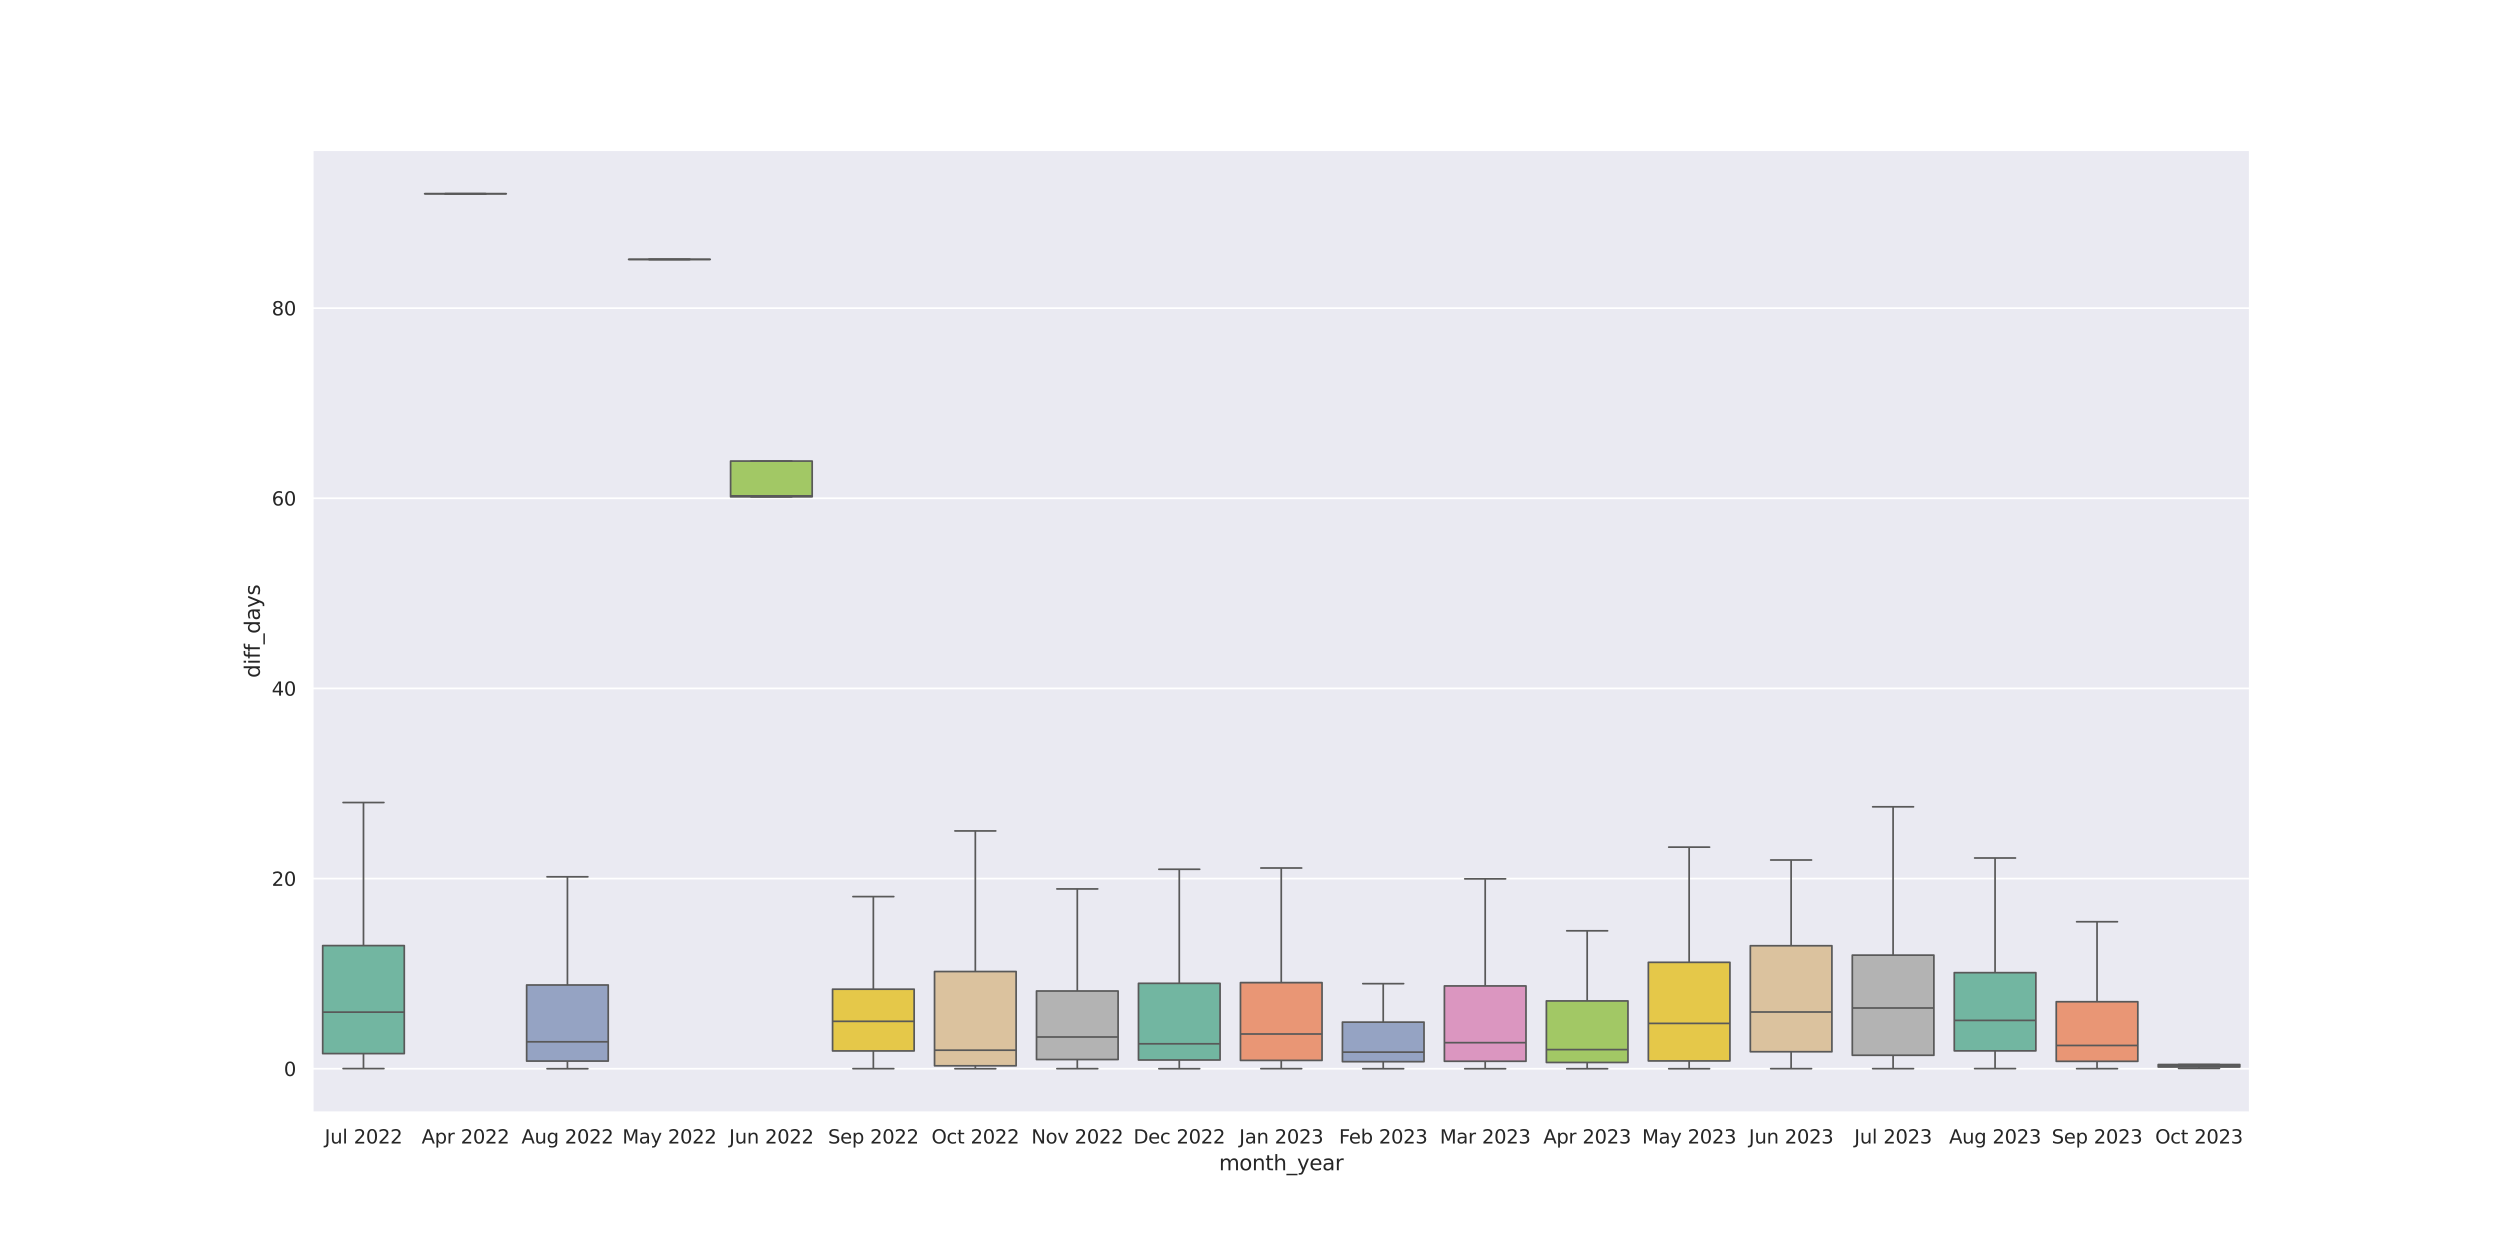 <?xml version="1.0" encoding="utf-8" standalone="no"?>
<!DOCTYPE svg PUBLIC "-//W3C//DTD SVG 1.1//EN"
  "http://www.w3.org/Graphics/SVG/1.1/DTD/svg11.dtd">
<svg xmlns:xlink="http://www.w3.org/1999/xlink" width="1440pt" height="720pt" viewBox="0 0 1440 720" xmlns="http://www.w3.org/2000/svg" version="1.1">
 <defs>
  <style type="text/css">*{stroke-linejoin: round; stroke-linecap: butt}</style>
 </defs>
 <g id="figure_1">
  <g id="patch_1">
   <path d="M 0 720 
L 1440 720 
L 1440 0 
L 0 0 
z
" style="fill: #ffffff"/>
  </g>
  <g id="axes_1">
   <g id="patch_2">
    <path d="M 180 640.8 
L 1296 640.8 
L 1296 86.4 
L 180 86.4 
z
" style="fill: #eaeaf2"/>
   </g>
   <g id="matplotlib.axis_1">
    <g id="xtick_1">
     <g id="text_1">
      <!-- Jul 2022 -->
      <g style="fill: #262626" transform="translate(186.987 658.658) scale(0.11 -0.11)">
       <defs>
        <path id="DejaVuSans-4a" d="M 628 4666 
L 1259 4666 
L 1259 325 
Q 1259 -519 939 -900 
Q 619 -1281 -91 -1281 
L -331 -1281 
L -331 -750 
L -134 -750 
Q 284 -750 456 -515 
Q 628 -281 628 325 
L 628 4666 
z
" transform="scale(0.016)"/>
        <path id="DejaVuSans-75" d="M 544 1381 
L 544 3500 
L 1119 3500 
L 1119 1403 
Q 1119 906 1312 657 
Q 1506 409 1894 409 
Q 2359 409 2629 706 
Q 2900 1003 2900 1516 
L 2900 3500 
L 3475 3500 
L 3475 0 
L 2900 0 
L 2900 538 
Q 2691 219 2414 64 
Q 2138 -91 1772 -91 
Q 1169 -91 856 284 
Q 544 659 544 1381 
z
M 1991 3584 
L 1991 3584 
z
" transform="scale(0.016)"/>
        <path id="DejaVuSans-6c" d="M 603 4863 
L 1178 4863 
L 1178 0 
L 603 0 
L 603 4863 
z
" transform="scale(0.016)"/>
        <path id="DejaVuSans-20" transform="scale(0.016)"/>
        <path id="DejaVuSans-32" d="M 1228 531 
L 3431 531 
L 3431 0 
L 469 0 
L 469 531 
Q 828 903 1448 1529 
Q 2069 2156 2228 2338 
Q 2531 2678 2651 2914 
Q 2772 3150 2772 3378 
Q 2772 3750 2511 3984 
Q 2250 4219 1831 4219 
Q 1534 4219 1204 4116 
Q 875 4013 500 3803 
L 500 4441 
Q 881 4594 1212 4672 
Q 1544 4750 1819 4750 
Q 2544 4750 2975 4387 
Q 3406 4025 3406 3419 
Q 3406 3131 3298 2873 
Q 3191 2616 2906 2266 
Q 2828 2175 2409 1742 
Q 1991 1309 1228 531 
z
" transform="scale(0.016)"/>
        <path id="DejaVuSans-30" d="M 2034 4250 
Q 1547 4250 1301 3770 
Q 1056 3291 1056 2328 
Q 1056 1369 1301 889 
Q 1547 409 2034 409 
Q 2525 409 2770 889 
Q 3016 1369 3016 2328 
Q 3016 3291 2770 3770 
Q 2525 4250 2034 4250 
z
M 2034 4750 
Q 2819 4750 3233 4129 
Q 3647 3509 3647 2328 
Q 3647 1150 3233 529 
Q 2819 -91 2034 -91 
Q 1250 -91 836 529 
Q 422 1150 422 2328 
Q 422 3509 836 4129 
Q 1250 4750 2034 4750 
z
" transform="scale(0.016)"/>
       </defs>
       <use xlink:href="#DejaVuSans-4a"/>
       <use xlink:href="#DejaVuSans-75" x="29.492"/>
       <use xlink:href="#DejaVuSans-6c" x="92.871"/>
       <use xlink:href="#DejaVuSans-20" x="120.654"/>
       <use xlink:href="#DejaVuSans-32" x="152.441"/>
       <use xlink:href="#DejaVuSans-30" x="216.064"/>
       <use xlink:href="#DejaVuSans-32" x="279.688"/>
       <use xlink:href="#DejaVuSans-32" x="343.311"/>
      </g>
     </g>
    </g>
    <g id="xtick_2">
     <g id="text_2">
      <!-- Apr 2022 -->
      <g style="fill: #262626" transform="translate(242.845 658.658) scale(0.11 -0.11)">
       <defs>
        <path id="DejaVuSans-41" d="M 2188 4044 
L 1331 1722 
L 3047 1722 
L 2188 4044 
z
M 1831 4666 
L 2547 4666 
L 4325 0 
L 3669 0 
L 3244 1197 
L 1141 1197 
L 716 0 
L 50 0 
L 1831 4666 
z
" transform="scale(0.016)"/>
        <path id="DejaVuSans-70" d="M 1159 525 
L 1159 -1331 
L 581 -1331 
L 581 3500 
L 1159 3500 
L 1159 2969 
Q 1341 3281 1617 3432 
Q 1894 3584 2278 3584 
Q 2916 3584 3314 3078 
Q 3713 2572 3713 1747 
Q 3713 922 3314 415 
Q 2916 -91 2278 -91 
Q 1894 -91 1617 61 
Q 1341 213 1159 525 
z
M 3116 1747 
Q 3116 2381 2855 2742 
Q 2594 3103 2138 3103 
Q 1681 3103 1420 2742 
Q 1159 2381 1159 1747 
Q 1159 1113 1420 752 
Q 1681 391 2138 391 
Q 2594 391 2855 752 
Q 3116 1113 3116 1747 
z
" transform="scale(0.016)"/>
        <path id="DejaVuSans-72" d="M 2631 2963 
Q 2534 3019 2420 3045 
Q 2306 3072 2169 3072 
Q 1681 3072 1420 2755 
Q 1159 2438 1159 1844 
L 1159 0 
L 581 0 
L 581 3500 
L 1159 3500 
L 1159 2956 
Q 1341 3275 1631 3429 
Q 1922 3584 2338 3584 
Q 2397 3584 2469 3576 
Q 2541 3569 2628 3553 
L 2631 2963 
z
" transform="scale(0.016)"/>
       </defs>
       <use xlink:href="#DejaVuSans-41"/>
       <use xlink:href="#DejaVuSans-70" x="68.408"/>
       <use xlink:href="#DejaVuSans-72" x="131.885"/>
       <use xlink:href="#DejaVuSans-20" x="172.998"/>
       <use xlink:href="#DejaVuSans-32" x="204.785"/>
       <use xlink:href="#DejaVuSans-30" x="268.408"/>
       <use xlink:href="#DejaVuSans-32" x="332.031"/>
       <use xlink:href="#DejaVuSans-32" x="395.654"/>
      </g>
     </g>
    </g>
    <g id="xtick_3">
     <g id="text_3">
      <!-- Aug 2022 -->
      <g style="fill: #262626" transform="translate(300.357 658.658) scale(0.11 -0.11)">
       <defs>
        <path id="DejaVuSans-67" d="M 2906 1791 
Q 2906 2416 2648 2759 
Q 2391 3103 1925 3103 
Q 1463 3103 1205 2759 
Q 947 2416 947 1791 
Q 947 1169 1205 825 
Q 1463 481 1925 481 
Q 2391 481 2648 825 
Q 2906 1169 2906 1791 
z
M 3481 434 
Q 3481 -459 3084 -895 
Q 2688 -1331 1869 -1331 
Q 1566 -1331 1297 -1286 
Q 1028 -1241 775 -1147 
L 775 -588 
Q 1028 -725 1275 -790 
Q 1522 -856 1778 -856 
Q 2344 -856 2625 -561 
Q 2906 -266 2906 331 
L 2906 616 
Q 2728 306 2450 153 
Q 2172 0 1784 0 
Q 1141 0 747 490 
Q 353 981 353 1791 
Q 353 2603 747 3093 
Q 1141 3584 1784 3584 
Q 2172 3584 2450 3431 
Q 2728 3278 2906 2969 
L 2906 3500 
L 3481 3500 
L 3481 434 
z
" transform="scale(0.016)"/>
       </defs>
       <use xlink:href="#DejaVuSans-41"/>
       <use xlink:href="#DejaVuSans-75" x="68.408"/>
       <use xlink:href="#DejaVuSans-67" x="131.787"/>
       <use xlink:href="#DejaVuSans-20" x="195.264"/>
       <use xlink:href="#DejaVuSans-32" x="227.051"/>
       <use xlink:href="#DejaVuSans-30" x="290.674"/>
       <use xlink:href="#DejaVuSans-32" x="354.297"/>
       <use xlink:href="#DejaVuSans-32" x="417.92"/>
      </g>
     </g>
    </g>
    <g id="xtick_4">
     <g id="text_4">
      <!-- May 2022 -->
      <g style="fill: #262626" transform="translate(358.462 658.658) scale(0.11 -0.11)">
       <defs>
        <path id="DejaVuSans-4d" d="M 628 4666 
L 1569 4666 
L 2759 1491 
L 3956 4666 
L 4897 4666 
L 4897 0 
L 4281 0 
L 4281 4097 
L 3078 897 
L 2444 897 
L 1241 4097 
L 1241 0 
L 628 0 
L 628 4666 
z
" transform="scale(0.016)"/>
        <path id="DejaVuSans-61" d="M 2194 1759 
Q 1497 1759 1228 1600 
Q 959 1441 959 1056 
Q 959 750 1161 570 
Q 1363 391 1709 391 
Q 2188 391 2477 730 
Q 2766 1069 2766 1631 
L 2766 1759 
L 2194 1759 
z
M 3341 1997 
L 3341 0 
L 2766 0 
L 2766 531 
Q 2569 213 2275 61 
Q 1981 -91 1556 -91 
Q 1019 -91 701 211 
Q 384 513 384 1019 
Q 384 1609 779 1909 
Q 1175 2209 1959 2209 
L 2766 2209 
L 2766 2266 
Q 2766 2663 2505 2880 
Q 2244 3097 1772 3097 
Q 1472 3097 1187 3025 
Q 903 2953 641 2809 
L 641 3341 
Q 956 3463 1253 3523 
Q 1550 3584 1831 3584 
Q 2591 3584 2966 3190 
Q 3341 2797 3341 1997 
z
" transform="scale(0.016)"/>
        <path id="DejaVuSans-79" d="M 2059 -325 
Q 1816 -950 1584 -1140 
Q 1353 -1331 966 -1331 
L 506 -1331 
L 506 -850 
L 844 -850 
Q 1081 -850 1212 -737 
Q 1344 -625 1503 -206 
L 1606 56 
L 191 3500 
L 800 3500 
L 1894 763 
L 2988 3500 
L 3597 3500 
L 2059 -325 
z
" transform="scale(0.016)"/>
       </defs>
       <use xlink:href="#DejaVuSans-4d"/>
       <use xlink:href="#DejaVuSans-61" x="86.279"/>
       <use xlink:href="#DejaVuSans-79" x="147.559"/>
       <use xlink:href="#DejaVuSans-20" x="206.738"/>
       <use xlink:href="#DejaVuSans-32" x="238.525"/>
       <use xlink:href="#DejaVuSans-30" x="302.148"/>
       <use xlink:href="#DejaVuSans-32" x="365.771"/>
       <use xlink:href="#DejaVuSans-32" x="429.395"/>
      </g>
     </g>
    </g>
    <g id="xtick_5">
     <g id="text_5">
      <!-- Jun 2022 -->
      <g style="fill: #262626" transform="translate(419.977 658.658) scale(0.11 -0.11)">
       <defs>
        <path id="DejaVuSans-6e" d="M 3513 2113 
L 3513 0 
L 2938 0 
L 2938 2094 
Q 2938 2591 2744 2837 
Q 2550 3084 2163 3084 
Q 1697 3084 1428 2787 
Q 1159 2491 1159 1978 
L 1159 0 
L 581 0 
L 581 3500 
L 1159 3500 
L 1159 2956 
Q 1366 3272 1645 3428 
Q 1925 3584 2291 3584 
Q 2894 3584 3203 3211 
Q 3513 2838 3513 2113 
z
" transform="scale(0.016)"/>
       </defs>
       <use xlink:href="#DejaVuSans-4a"/>
       <use xlink:href="#DejaVuSans-75" x="29.492"/>
       <use xlink:href="#DejaVuSans-6e" x="92.871"/>
       <use xlink:href="#DejaVuSans-20" x="156.25"/>
       <use xlink:href="#DejaVuSans-32" x="188.037"/>
       <use xlink:href="#DejaVuSans-30" x="251.66"/>
       <use xlink:href="#DejaVuSans-32" x="315.283"/>
       <use xlink:href="#DejaVuSans-32" x="378.906"/>
      </g>
     </g>
    </g>
    <g id="xtick_6">
     <g id="text_6">
      <!-- Sep 2022 -->
      <g style="fill: #262626" transform="translate(476.94 658.658) scale(0.11 -0.11)">
       <defs>
        <path id="DejaVuSans-53" d="M 3425 4513 
L 3425 3897 
Q 3066 4069 2747 4153 
Q 2428 4238 2131 4238 
Q 1616 4238 1336 4038 
Q 1056 3838 1056 3469 
Q 1056 3159 1242 3001 
Q 1428 2844 1947 2747 
L 2328 2669 
Q 3034 2534 3370 2195 
Q 3706 1856 3706 1288 
Q 3706 609 3251 259 
Q 2797 -91 1919 -91 
Q 1588 -91 1214 -16 
Q 841 59 441 206 
L 441 856 
Q 825 641 1194 531 
Q 1563 422 1919 422 
Q 2459 422 2753 634 
Q 3047 847 3047 1241 
Q 3047 1584 2836 1778 
Q 2625 1972 2144 2069 
L 1759 2144 
Q 1053 2284 737 2584 
Q 422 2884 422 3419 
Q 422 4038 858 4394 
Q 1294 4750 2059 4750 
Q 2388 4750 2728 4690 
Q 3069 4631 3425 4513 
z
" transform="scale(0.016)"/>
        <path id="DejaVuSans-65" d="M 3597 1894 
L 3597 1613 
L 953 1613 
Q 991 1019 1311 708 
Q 1631 397 2203 397 
Q 2534 397 2845 478 
Q 3156 559 3463 722 
L 3463 178 
Q 3153 47 2828 -22 
Q 2503 -91 2169 -91 
Q 1331 -91 842 396 
Q 353 884 353 1716 
Q 353 2575 817 3079 
Q 1281 3584 2069 3584 
Q 2775 3584 3186 3129 
Q 3597 2675 3597 1894 
z
M 3022 2063 
Q 3016 2534 2758 2815 
Q 2500 3097 2075 3097 
Q 1594 3097 1305 2825 
Q 1016 2553 972 2059 
L 3022 2063 
z
" transform="scale(0.016)"/>
       </defs>
       <use xlink:href="#DejaVuSans-53"/>
       <use xlink:href="#DejaVuSans-65" x="63.477"/>
       <use xlink:href="#DejaVuSans-70" x="125"/>
       <use xlink:href="#DejaVuSans-20" x="188.477"/>
       <use xlink:href="#DejaVuSans-32" x="220.264"/>
       <use xlink:href="#DejaVuSans-30" x="283.887"/>
       <use xlink:href="#DejaVuSans-32" x="347.51"/>
       <use xlink:href="#DejaVuSans-32" x="411.133"/>
      </g>
     </g>
    </g>
    <g id="xtick_7">
     <g id="text_7">
      <!-- Oct 2022 -->
      <g style="fill: #262626" transform="translate(536.534 658.658) scale(0.11 -0.11)">
       <defs>
        <path id="DejaVuSans-4f" d="M 2522 4238 
Q 1834 4238 1429 3725 
Q 1025 3213 1025 2328 
Q 1025 1447 1429 934 
Q 1834 422 2522 422 
Q 3209 422 3611 934 
Q 4013 1447 4013 2328 
Q 4013 3213 3611 3725 
Q 3209 4238 2522 4238 
z
M 2522 4750 
Q 3503 4750 4090 4092 
Q 4678 3434 4678 2328 
Q 4678 1225 4090 567 
Q 3503 -91 2522 -91 
Q 1538 -91 948 565 
Q 359 1222 359 2328 
Q 359 3434 948 4092 
Q 1538 4750 2522 4750 
z
" transform="scale(0.016)"/>
        <path id="DejaVuSans-63" d="M 3122 3366 
L 3122 2828 
Q 2878 2963 2633 3030 
Q 2388 3097 2138 3097 
Q 1578 3097 1268 2742 
Q 959 2388 959 1747 
Q 959 1106 1268 751 
Q 1578 397 2138 397 
Q 2388 397 2633 464 
Q 2878 531 3122 666 
L 3122 134 
Q 2881 22 2623 -34 
Q 2366 -91 2075 -91 
Q 1284 -91 818 406 
Q 353 903 353 1747 
Q 353 2603 823 3093 
Q 1294 3584 2113 3584 
Q 2378 3584 2631 3529 
Q 2884 3475 3122 3366 
z
" transform="scale(0.016)"/>
        <path id="DejaVuSans-74" d="M 1172 4494 
L 1172 3500 
L 2356 3500 
L 2356 3053 
L 1172 3053 
L 1172 1153 
Q 1172 725 1289 603 
Q 1406 481 1766 481 
L 2356 481 
L 2356 0 
L 1766 0 
Q 1100 0 847 248 
Q 594 497 594 1153 
L 594 3053 
L 172 3053 
L 172 3500 
L 594 3500 
L 594 4494 
L 1172 4494 
z
" transform="scale(0.016)"/>
       </defs>
       <use xlink:href="#DejaVuSans-4f"/>
       <use xlink:href="#DejaVuSans-63" x="78.711"/>
       <use xlink:href="#DejaVuSans-74" x="133.691"/>
       <use xlink:href="#DejaVuSans-20" x="172.9"/>
       <use xlink:href="#DejaVuSans-32" x="204.688"/>
       <use xlink:href="#DejaVuSans-30" x="268.311"/>
       <use xlink:href="#DejaVuSans-32" x="331.934"/>
       <use xlink:href="#DejaVuSans-32" x="395.557"/>
      </g>
     </g>
    </g>
    <g id="xtick_8">
     <g id="text_8">
      <!-- Nov 2022 -->
      <g style="fill: #262626" transform="translate(594.046 658.658) scale(0.11 -0.11)">
       <defs>
        <path id="DejaVuSans-4e" d="M 628 4666 
L 1478 4666 
L 3547 763 
L 3547 4666 
L 4159 4666 
L 4159 0 
L 3309 0 
L 1241 3903 
L 1241 0 
L 628 0 
L 628 4666 
z
" transform="scale(0.016)"/>
        <path id="DejaVuSans-6f" d="M 1959 3097 
Q 1497 3097 1228 2736 
Q 959 2375 959 1747 
Q 959 1119 1226 758 
Q 1494 397 1959 397 
Q 2419 397 2687 759 
Q 2956 1122 2956 1747 
Q 2956 2369 2687 2733 
Q 2419 3097 1959 3097 
z
M 1959 3584 
Q 2709 3584 3137 3096 
Q 3566 2609 3566 1747 
Q 3566 888 3137 398 
Q 2709 -91 1959 -91 
Q 1206 -91 779 398 
Q 353 888 353 1747 
Q 353 2609 779 3096 
Q 1206 3584 1959 3584 
z
" transform="scale(0.016)"/>
        <path id="DejaVuSans-76" d="M 191 3500 
L 800 3500 
L 1894 563 
L 2988 3500 
L 3597 3500 
L 2284 0 
L 1503 0 
L 191 3500 
z
" transform="scale(0.016)"/>
       </defs>
       <use xlink:href="#DejaVuSans-4e"/>
       <use xlink:href="#DejaVuSans-6f" x="74.805"/>
       <use xlink:href="#DejaVuSans-76" x="135.986"/>
       <use xlink:href="#DejaVuSans-20" x="195.166"/>
       <use xlink:href="#DejaVuSans-32" x="226.953"/>
       <use xlink:href="#DejaVuSans-30" x="290.576"/>
       <use xlink:href="#DejaVuSans-32" x="354.199"/>
       <use xlink:href="#DejaVuSans-32" x="417.822"/>
      </g>
     </g>
    </g>
    <g id="xtick_9">
     <g id="text_9">
      <!-- Dec 2022 -->
      <g style="fill: #262626" transform="translate(652.874 658.658) scale(0.11 -0.11)">
       <defs>
        <path id="DejaVuSans-44" d="M 1259 4147 
L 1259 519 
L 2022 519 
Q 2988 519 3436 956 
Q 3884 1394 3884 2338 
Q 3884 3275 3436 3711 
Q 2988 4147 2022 4147 
L 1259 4147 
z
M 628 4666 
L 1925 4666 
Q 3281 4666 3915 4102 
Q 4550 3538 4550 2338 
Q 4550 1131 3912 565 
Q 3275 0 1925 0 
L 628 0 
L 628 4666 
z
" transform="scale(0.016)"/>
       </defs>
       <use xlink:href="#DejaVuSans-44"/>
       <use xlink:href="#DejaVuSans-65" x="77.002"/>
       <use xlink:href="#DejaVuSans-63" x="138.525"/>
       <use xlink:href="#DejaVuSans-20" x="193.506"/>
       <use xlink:href="#DejaVuSans-32" x="225.293"/>
       <use xlink:href="#DejaVuSans-30" x="288.916"/>
       <use xlink:href="#DejaVuSans-32" x="352.539"/>
       <use xlink:href="#DejaVuSans-32" x="416.162"/>
      </g>
     </g>
    </g>
    <g id="xtick_10">
     <g id="text_10">
      <!-- Jan 2023 -->
      <g style="fill: #262626" transform="translate(713.776 658.658) scale(0.11 -0.11)">
       <defs>
        <path id="DejaVuSans-33" d="M 2597 2516 
Q 3050 2419 3304 2112 
Q 3559 1806 3559 1356 
Q 3559 666 3084 287 
Q 2609 -91 1734 -91 
Q 1441 -91 1130 -33 
Q 819 25 488 141 
L 488 750 
Q 750 597 1062 519 
Q 1375 441 1716 441 
Q 2309 441 2620 675 
Q 2931 909 2931 1356 
Q 2931 1769 2642 2001 
Q 2353 2234 1838 2234 
L 1294 2234 
L 1294 2753 
L 1863 2753 
Q 2328 2753 2575 2939 
Q 2822 3125 2822 3475 
Q 2822 3834 2567 4026 
Q 2313 4219 1838 4219 
Q 1578 4219 1281 4162 
Q 984 4106 628 3988 
L 628 4550 
Q 988 4650 1302 4700 
Q 1616 4750 1894 4750 
Q 2613 4750 3031 4423 
Q 3450 4097 3450 3541 
Q 3450 3153 3228 2886 
Q 3006 2619 2597 2516 
z
" transform="scale(0.016)"/>
       </defs>
       <use xlink:href="#DejaVuSans-4a"/>
       <use xlink:href="#DejaVuSans-61" x="29.492"/>
       <use xlink:href="#DejaVuSans-6e" x="90.771"/>
       <use xlink:href="#DejaVuSans-20" x="154.15"/>
       <use xlink:href="#DejaVuSans-32" x="185.938"/>
       <use xlink:href="#DejaVuSans-30" x="249.561"/>
       <use xlink:href="#DejaVuSans-32" x="313.184"/>
       <use xlink:href="#DejaVuSans-33" x="376.807"/>
      </g>
     </g>
    </g>
    <g id="xtick_11">
     <g id="text_11">
      <!-- Feb 2023 -->
      <g style="fill: #262626" transform="translate(771.255 658.658) scale(0.11 -0.11)">
       <defs>
        <path id="DejaVuSans-46" d="M 628 4666 
L 3309 4666 
L 3309 4134 
L 1259 4134 
L 1259 2759 
L 3109 2759 
L 3109 2228 
L 1259 2228 
L 1259 0 
L 628 0 
L 628 4666 
z
" transform="scale(0.016)"/>
        <path id="DejaVuSans-62" d="M 3116 1747 
Q 3116 2381 2855 2742 
Q 2594 3103 2138 3103 
Q 1681 3103 1420 2742 
Q 1159 2381 1159 1747 
Q 1159 1113 1420 752 
Q 1681 391 2138 391 
Q 2594 391 2855 752 
Q 3116 1113 3116 1747 
z
M 1159 2969 
Q 1341 3281 1617 3432 
Q 1894 3584 2278 3584 
Q 2916 3584 3314 3078 
Q 3713 2572 3713 1747 
Q 3713 922 3314 415 
Q 2916 -91 2278 -91 
Q 1894 -91 1617 61 
Q 1341 213 1159 525 
L 1159 0 
L 581 0 
L 581 4863 
L 1159 4863 
L 1159 2969 
z
" transform="scale(0.016)"/>
       </defs>
       <use xlink:href="#DejaVuSans-46"/>
       <use xlink:href="#DejaVuSans-65" x="52.02"/>
       <use xlink:href="#DejaVuSans-62" x="113.543"/>
       <use xlink:href="#DejaVuSans-20" x="177.02"/>
       <use xlink:href="#DejaVuSans-32" x="208.807"/>
       <use xlink:href="#DejaVuSans-30" x="272.43"/>
       <use xlink:href="#DejaVuSans-32" x="336.053"/>
       <use xlink:href="#DejaVuSans-33" x="399.676"/>
      </g>
     </g>
    </g>
    <g id="xtick_12">
     <g id="text_12">
      <!-- Mar 2023 -->
      <g style="fill: #262626" transform="translate(829.351 658.658) scale(0.11 -0.11)">
       <use xlink:href="#DejaVuSans-4d"/>
       <use xlink:href="#DejaVuSans-61" x="86.279"/>
       <use xlink:href="#DejaVuSans-72" x="147.559"/>
       <use xlink:href="#DejaVuSans-20" x="188.672"/>
       <use xlink:href="#DejaVuSans-32" x="220.459"/>
       <use xlink:href="#DejaVuSans-30" x="284.082"/>
       <use xlink:href="#DejaVuSans-32" x="347.705"/>
       <use xlink:href="#DejaVuSans-33" x="411.328"/>
      </g>
     </g>
    </g>
    <g id="xtick_13">
     <g id="text_13">
      <!-- Apr 2023 -->
      <g style="fill: #262626" transform="translate(888.95 658.658) scale(0.11 -0.11)">
       <use xlink:href="#DejaVuSans-41"/>
       <use xlink:href="#DejaVuSans-70" x="68.408"/>
       <use xlink:href="#DejaVuSans-72" x="131.885"/>
       <use xlink:href="#DejaVuSans-20" x="172.998"/>
       <use xlink:href="#DejaVuSans-32" x="204.785"/>
       <use xlink:href="#DejaVuSans-30" x="268.408"/>
       <use xlink:href="#DejaVuSans-32" x="332.031"/>
       <use xlink:href="#DejaVuSans-33" x="395.654"/>
      </g>
     </g>
    </g>
    <g id="xtick_14">
     <g id="text_14">
      <!-- May 2023 -->
      <g style="fill: #262626" transform="translate(945.831 658.658) scale(0.11 -0.11)">
       <use xlink:href="#DejaVuSans-4d"/>
       <use xlink:href="#DejaVuSans-61" x="86.279"/>
       <use xlink:href="#DejaVuSans-79" x="147.559"/>
       <use xlink:href="#DejaVuSans-20" x="206.738"/>
       <use xlink:href="#DejaVuSans-32" x="238.525"/>
       <use xlink:href="#DejaVuSans-30" x="302.148"/>
       <use xlink:href="#DejaVuSans-32" x="365.771"/>
       <use xlink:href="#DejaVuSans-33" x="429.395"/>
      </g>
     </g>
    </g>
    <g id="xtick_15">
     <g id="text_15">
      <!-- Jun 2023 -->
      <g style="fill: #262626" transform="translate(1007.345 658.658) scale(0.11 -0.11)">
       <use xlink:href="#DejaVuSans-4a"/>
       <use xlink:href="#DejaVuSans-75" x="29.492"/>
       <use xlink:href="#DejaVuSans-6e" x="92.871"/>
       <use xlink:href="#DejaVuSans-20" x="156.25"/>
       <use xlink:href="#DejaVuSans-32" x="188.037"/>
       <use xlink:href="#DejaVuSans-30" x="251.66"/>
       <use xlink:href="#DejaVuSans-32" x="315.283"/>
       <use xlink:href="#DejaVuSans-33" x="378.906"/>
      </g>
     </g>
    </g>
    <g id="xtick_16">
     <g id="text_16">
      <!-- Jul 2023 -->
      <g style="fill: #262626" transform="translate(1068.039 658.658) scale(0.11 -0.11)">
       <use xlink:href="#DejaVuSans-4a"/>
       <use xlink:href="#DejaVuSans-75" x="29.492"/>
       <use xlink:href="#DejaVuSans-6c" x="92.871"/>
       <use xlink:href="#DejaVuSans-20" x="120.654"/>
       <use xlink:href="#DejaVuSans-32" x="152.441"/>
       <use xlink:href="#DejaVuSans-30" x="216.064"/>
       <use xlink:href="#DejaVuSans-32" x="279.688"/>
       <use xlink:href="#DejaVuSans-33" x="343.311"/>
      </g>
     </g>
    </g>
    <g id="xtick_17">
     <g id="text_17">
      <!-- Aug 2023 -->
      <g style="fill: #262626" transform="translate(1122.673 658.658) scale(0.11 -0.11)">
       <use xlink:href="#DejaVuSans-41"/>
       <use xlink:href="#DejaVuSans-75" x="68.408"/>
       <use xlink:href="#DejaVuSans-67" x="131.787"/>
       <use xlink:href="#DejaVuSans-20" x="195.264"/>
       <use xlink:href="#DejaVuSans-32" x="227.051"/>
       <use xlink:href="#DejaVuSans-30" x="290.674"/>
       <use xlink:href="#DejaVuSans-32" x="354.297"/>
       <use xlink:href="#DejaVuSans-33" x="417.92"/>
      </g>
     </g>
    </g>
    <g id="xtick_18">
     <g id="text_18">
      <!-- Sep 2023 -->
      <g style="fill: #262626" transform="translate(1181.782 658.658) scale(0.11 -0.11)">
       <use xlink:href="#DejaVuSans-53"/>
       <use xlink:href="#DejaVuSans-65" x="63.477"/>
       <use xlink:href="#DejaVuSans-70" x="125"/>
       <use xlink:href="#DejaVuSans-20" x="188.477"/>
       <use xlink:href="#DejaVuSans-32" x="220.264"/>
       <use xlink:href="#DejaVuSans-30" x="283.887"/>
       <use xlink:href="#DejaVuSans-32" x="347.51"/>
       <use xlink:href="#DejaVuSans-33" x="411.133"/>
      </g>
     </g>
    </g>
    <g id="xtick_19">
     <g id="text_19">
      <!-- Oct 2023 -->
      <g style="fill: #262626" transform="translate(1241.376 658.658) scale(0.11 -0.11)">
       <use xlink:href="#DejaVuSans-4f"/>
       <use xlink:href="#DejaVuSans-63" x="78.711"/>
       <use xlink:href="#DejaVuSans-74" x="133.691"/>
       <use xlink:href="#DejaVuSans-20" x="172.9"/>
       <use xlink:href="#DejaVuSans-32" x="204.688"/>
       <use xlink:href="#DejaVuSans-30" x="268.311"/>
       <use xlink:href="#DejaVuSans-32" x="331.934"/>
       <use xlink:href="#DejaVuSans-33" x="395.557"/>
      </g>
     </g>
    </g>
    <g id="text_20">
     <!-- month_year -->
     <g style="fill: #262626" transform="translate(702.141 674.064) scale(0.12 -0.12)">
      <defs>
       <path id="DejaVuSans-6d" d="M 3328 2828 
Q 3544 3216 3844 3400 
Q 4144 3584 4550 3584 
Q 5097 3584 5394 3201 
Q 5691 2819 5691 2113 
L 5691 0 
L 5113 0 
L 5113 2094 
Q 5113 2597 4934 2840 
Q 4756 3084 4391 3084 
Q 3944 3084 3684 2787 
Q 3425 2491 3425 1978 
L 3425 0 
L 2847 0 
L 2847 2094 
Q 2847 2600 2669 2842 
Q 2491 3084 2119 3084 
Q 1678 3084 1418 2786 
Q 1159 2488 1159 1978 
L 1159 0 
L 581 0 
L 581 3500 
L 1159 3500 
L 1159 2956 
Q 1356 3278 1631 3431 
Q 1906 3584 2284 3584 
Q 2666 3584 2933 3390 
Q 3200 3197 3328 2828 
z
" transform="scale(0.016)"/>
       <path id="DejaVuSans-68" d="M 3513 2113 
L 3513 0 
L 2938 0 
L 2938 2094 
Q 2938 2591 2744 2837 
Q 2550 3084 2163 3084 
Q 1697 3084 1428 2787 
Q 1159 2491 1159 1978 
L 1159 0 
L 581 0 
L 581 4863 
L 1159 4863 
L 1159 2956 
Q 1366 3272 1645 3428 
Q 1925 3584 2291 3584 
Q 2894 3584 3203 3211 
Q 3513 2838 3513 2113 
z
" transform="scale(0.016)"/>
       <path id="DejaVuSans-5f" d="M 3263 -1063 
L 3263 -1509 
L -63 -1509 
L -63 -1063 
L 3263 -1063 
z
" transform="scale(0.016)"/>
      </defs>
      <use xlink:href="#DejaVuSans-6d"/>
      <use xlink:href="#DejaVuSans-6f" x="97.412"/>
      <use xlink:href="#DejaVuSans-6e" x="158.594"/>
      <use xlink:href="#DejaVuSans-74" x="221.973"/>
      <use xlink:href="#DejaVuSans-68" x="261.182"/>
      <use xlink:href="#DejaVuSans-5f" x="324.561"/>
      <use xlink:href="#DejaVuSans-79" x="374.561"/>
      <use xlink:href="#DejaVuSans-65" x="433.74"/>
      <use xlink:href="#DejaVuSans-61" x="495.264"/>
      <use xlink:href="#DejaVuSans-72" x="556.543"/>
     </g>
    </g>
   </g>
   <g id="matplotlib.axis_2">
    <g id="ytick_1">
     <g id="line2d_1">
      <path d="M 180 615.6 
L 1296 615.6 
" clip-path="url(#p3e23f93b6e)" style="fill: none; stroke: #ffffff; stroke-linecap: round"/>
     </g>
     <g id="text_21">
      <!-- 0 -->
      <g style="fill: #262626" transform="translate(163.501 619.779) scale(0.11 -0.11)">
       <use xlink:href="#DejaVuSans-30"/>
      </g>
     </g>
    </g>
    <g id="ytick_2">
     <g id="line2d_2">
      <path d="M 180 506.069 
L 1296 506.069 
" clip-path="url(#p3e23f93b6e)" style="fill: none; stroke: #ffffff; stroke-linecap: round"/>
     </g>
     <g id="text_22">
      <!-- 20 -->
      <g style="fill: #262626" transform="translate(156.502 510.248) scale(0.11 -0.11)">
       <use xlink:href="#DejaVuSans-32"/>
       <use xlink:href="#DejaVuSans-30" x="63.623"/>
      </g>
     </g>
    </g>
    <g id="ytick_3">
     <g id="line2d_3">
      <path d="M 180 396.537 
L 1296 396.537 
" clip-path="url(#p3e23f93b6e)" style="fill: none; stroke: #ffffff; stroke-linecap: round"/>
     </g>
     <g id="text_23">
      <!-- 40 -->
      <g style="fill: #262626" transform="translate(156.502 400.717) scale(0.11 -0.11)">
       <defs>
        <path id="DejaVuSans-34" d="M 2419 4116 
L 825 1625 
L 2419 1625 
L 2419 4116 
z
M 2253 4666 
L 3047 4666 
L 3047 1625 
L 3713 1625 
L 3713 1100 
L 3047 1100 
L 3047 0 
L 2419 0 
L 2419 1100 
L 313 1100 
L 313 1709 
L 2253 4666 
z
" transform="scale(0.016)"/>
       </defs>
       <use xlink:href="#DejaVuSans-34"/>
       <use xlink:href="#DejaVuSans-30" x="63.623"/>
      </g>
     </g>
    </g>
    <g id="ytick_4">
     <g id="line2d_4">
      <path d="M 180 287.006 
L 1296 287.006 
" clip-path="url(#p3e23f93b6e)" style="fill: none; stroke: #ffffff; stroke-linecap: round"/>
     </g>
     <g id="text_24">
      <!-- 60 -->
      <g style="fill: #262626" transform="translate(156.502 291.185) scale(0.11 -0.11)">
       <defs>
        <path id="DejaVuSans-36" d="M 2113 2584 
Q 1688 2584 1439 2293 
Q 1191 2003 1191 1497 
Q 1191 994 1439 701 
Q 1688 409 2113 409 
Q 2538 409 2786 701 
Q 3034 994 3034 1497 
Q 3034 2003 2786 2293 
Q 2538 2584 2113 2584 
z
M 3366 4563 
L 3366 3988 
Q 3128 4100 2886 4159 
Q 2644 4219 2406 4219 
Q 1781 4219 1451 3797 
Q 1122 3375 1075 2522 
Q 1259 2794 1537 2939 
Q 1816 3084 2150 3084 
Q 2853 3084 3261 2657 
Q 3669 2231 3669 1497 
Q 3669 778 3244 343 
Q 2819 -91 2113 -91 
Q 1303 -91 875 529 
Q 447 1150 447 2328 
Q 447 3434 972 4092 
Q 1497 4750 2381 4750 
Q 2619 4750 2861 4703 
Q 3103 4656 3366 4563 
z
" transform="scale(0.016)"/>
       </defs>
       <use xlink:href="#DejaVuSans-36"/>
       <use xlink:href="#DejaVuSans-30" x="63.623"/>
      </g>
     </g>
    </g>
    <g id="ytick_5">
     <g id="line2d_5">
      <path d="M 180 177.475 
L 1296 177.475 
" clip-path="url(#p3e23f93b6e)" style="fill: none; stroke: #ffffff; stroke-linecap: round"/>
     </g>
     <g id="text_25">
      <!-- 80 -->
      <g style="fill: #262626" transform="translate(156.502 181.654) scale(0.11 -0.11)">
       <defs>
        <path id="DejaVuSans-38" d="M 2034 2216 
Q 1584 2216 1326 1975 
Q 1069 1734 1069 1313 
Q 1069 891 1326 650 
Q 1584 409 2034 409 
Q 2484 409 2743 651 
Q 3003 894 3003 1313 
Q 3003 1734 2745 1975 
Q 2488 2216 2034 2216 
z
M 1403 2484 
Q 997 2584 770 2862 
Q 544 3141 544 3541 
Q 544 4100 942 4425 
Q 1341 4750 2034 4750 
Q 2731 4750 3128 4425 
Q 3525 4100 3525 3541 
Q 3525 3141 3298 2862 
Q 3072 2584 2669 2484 
Q 3125 2378 3379 2068 
Q 3634 1759 3634 1313 
Q 3634 634 3220 271 
Q 2806 -91 2034 -91 
Q 1263 -91 848 271 
Q 434 634 434 1313 
Q 434 1759 690 2068 
Q 947 2378 1403 2484 
z
M 1172 3481 
Q 1172 3119 1398 2916 
Q 1625 2713 2034 2713 
Q 2441 2713 2670 2916 
Q 2900 3119 2900 3481 
Q 2900 3844 2670 4047 
Q 2441 4250 2034 4250 
Q 1625 4250 1398 4047 
Q 1172 3844 1172 3481 
z
" transform="scale(0.016)"/>
       </defs>
       <use xlink:href="#DejaVuSans-38"/>
       <use xlink:href="#DejaVuSans-30" x="63.623"/>
      </g>
     </g>
    </g>
    <g id="text_26">
     <!-- diff_days -->
     <g style="fill: #262626" transform="translate(149.673 390.463) rotate(-90) scale(0.12 -0.12)">
      <defs>
       <path id="DejaVuSans-64" d="M 2906 2969 
L 2906 4863 
L 3481 4863 
L 3481 0 
L 2906 0 
L 2906 525 
Q 2725 213 2448 61 
Q 2172 -91 1784 -91 
Q 1150 -91 751 415 
Q 353 922 353 1747 
Q 353 2572 751 3078 
Q 1150 3584 1784 3584 
Q 2172 3584 2448 3432 
Q 2725 3281 2906 2969 
z
M 947 1747 
Q 947 1113 1208 752 
Q 1469 391 1925 391 
Q 2381 391 2643 752 
Q 2906 1113 2906 1747 
Q 2906 2381 2643 2742 
Q 2381 3103 1925 3103 
Q 1469 3103 1208 2742 
Q 947 2381 947 1747 
z
" transform="scale(0.016)"/>
       <path id="DejaVuSans-69" d="M 603 3500 
L 1178 3500 
L 1178 0 
L 603 0 
L 603 3500 
z
M 603 4863 
L 1178 4863 
L 1178 4134 
L 603 4134 
L 603 4863 
z
" transform="scale(0.016)"/>
       <path id="DejaVuSans-66" d="M 2375 4863 
L 2375 4384 
L 1825 4384 
Q 1516 4384 1395 4259 
Q 1275 4134 1275 3809 
L 1275 3500 
L 2222 3500 
L 2222 3053 
L 1275 3053 
L 1275 0 
L 697 0 
L 697 3053 
L 147 3053 
L 147 3500 
L 697 3500 
L 697 3744 
Q 697 4328 969 4595 
Q 1241 4863 1831 4863 
L 2375 4863 
z
" transform="scale(0.016)"/>
       <path id="DejaVuSans-73" d="M 2834 3397 
L 2834 2853 
Q 2591 2978 2328 3040 
Q 2066 3103 1784 3103 
Q 1356 3103 1142 2972 
Q 928 2841 928 2578 
Q 928 2378 1081 2264 
Q 1234 2150 1697 2047 
L 1894 2003 
Q 2506 1872 2764 1633 
Q 3022 1394 3022 966 
Q 3022 478 2636 193 
Q 2250 -91 1575 -91 
Q 1294 -91 989 -36 
Q 684 19 347 128 
L 347 722 
Q 666 556 975 473 
Q 1284 391 1588 391 
Q 1994 391 2212 530 
Q 2431 669 2431 922 
Q 2431 1156 2273 1281 
Q 2116 1406 1581 1522 
L 1381 1569 
Q 847 1681 609 1914 
Q 372 2147 372 2553 
Q 372 3047 722 3315 
Q 1072 3584 1716 3584 
Q 2034 3584 2315 3537 
Q 2597 3491 2834 3397 
z
" transform="scale(0.016)"/>
      </defs>
      <use xlink:href="#DejaVuSans-64"/>
      <use xlink:href="#DejaVuSans-69" x="63.477"/>
      <use xlink:href="#DejaVuSans-66" x="91.26"/>
      <use xlink:href="#DejaVuSans-66" x="126.465"/>
      <use xlink:href="#DejaVuSans-5f" x="161.67"/>
      <use xlink:href="#DejaVuSans-64" x="211.67"/>
      <use xlink:href="#DejaVuSans-61" x="275.146"/>
      <use xlink:href="#DejaVuSans-79" x="336.426"/>
      <use xlink:href="#DejaVuSans-73" x="395.605"/>
     </g>
    </g>
   </g>
   <g id="patch_3">
    <path d="M 185.874 606.876 
L 232.863 606.876 
L 232.863 544.683 
L 185.874 544.683 
L 185.874 606.876 
z
" clip-path="url(#p3e23f93b6e)" style="fill: #72b6a1; stroke: #595959; stroke-linejoin: miter"/>
   </g>
   <g id="line2d_6">
    <path d="M 209.368 606.876 
L 209.368 615.504 
" clip-path="url(#p3e23f93b6e)" style="fill: none; stroke: #595959"/>
   </g>
   <g id="line2d_7">
    <path d="M 209.368 544.683 
L 209.368 462.25 
" clip-path="url(#p3e23f93b6e)" style="fill: none; stroke: #595959"/>
   </g>
   <g id="line2d_8">
    <path d="M 197.621 615.504 
L 221.116 615.504 
" clip-path="url(#p3e23f93b6e)" style="fill: none; stroke: #595959; stroke-linecap: round"/>
   </g>
   <g id="line2d_9">
    <path d="M 197.621 462.25 
L 221.116 462.25 
" clip-path="url(#p3e23f93b6e)" style="fill: none; stroke: #595959; stroke-linecap: round"/>
   </g>
   <g id="patch_4">
    <path d="M 244.611 111.6 
L 291.6 111.6 
L 291.6 111.6 
L 244.611 111.6 
L 244.611 111.6 
z
" clip-path="url(#p3e23f93b6e)" style="fill: #e99675; stroke: #595959; stroke-linejoin: miter"/>
   </g>
   <g id="line2d_10">
    <path d="M 268.105 111.6 
L 268.105 111.6 
" clip-path="url(#p3e23f93b6e)" style="fill: none; stroke: #595959"/>
   </g>
   <g id="line2d_11">
    <path d="M 268.105 111.6 
L 268.105 111.6 
" clip-path="url(#p3e23f93b6e)" style="fill: none; stroke: #595959"/>
   </g>
   <g id="line2d_12">
    <path d="M 256.358 111.6 
L 279.853 111.6 
" clip-path="url(#p3e23f93b6e)" style="fill: none; stroke: #595959; stroke-linecap: round"/>
   </g>
   <g id="line2d_13">
    <path d="M 256.358 111.6 
L 279.853 111.6 
" clip-path="url(#p3e23f93b6e)" style="fill: none; stroke: #595959; stroke-linecap: round"/>
   </g>
   <g id="patch_5">
    <path d="M 303.347 611.184 
L 350.337 611.184 
L 350.337 567.351 
L 303.347 567.351 
L 303.347 611.184 
z
" clip-path="url(#p3e23f93b6e)" style="fill: #95a3c3; stroke: #595959; stroke-linejoin: miter"/>
   </g>
   <g id="line2d_14">
    <path d="M 326.842 611.184 
L 326.842 615.584 
" clip-path="url(#p3e23f93b6e)" style="fill: none; stroke: #595959"/>
   </g>
   <g id="line2d_15">
    <path d="M 326.842 567.351 
L 326.842 505.029 
" clip-path="url(#p3e23f93b6e)" style="fill: none; stroke: #595959"/>
   </g>
   <g id="line2d_16">
    <path d="M 315.095 615.584 
L 338.589 615.584 
" clip-path="url(#p3e23f93b6e)" style="fill: none; stroke: #595959; stroke-linecap: round"/>
   </g>
   <g id="line2d_17">
    <path d="M 315.095 505.029 
L 338.589 505.029 
" clip-path="url(#p3e23f93b6e)" style="fill: none; stroke: #595959; stroke-linecap: round"/>
   </g>
   <g id="patch_6">
    <path d="M 362.084 149.404 
L 409.074 149.404 
L 409.074 149.404 
L 362.084 149.404 
L 362.084 149.404 
z
" clip-path="url(#p3e23f93b6e)" style="fill: #db96c0; stroke: #595959; stroke-linejoin: miter"/>
   </g>
   <g id="line2d_18">
    <path d="M 385.579 149.404 
L 385.579 149.404 
" clip-path="url(#p3e23f93b6e)" style="fill: none; stroke: #595959"/>
   </g>
   <g id="line2d_19">
    <path d="M 385.579 149.404 
L 385.579 149.404 
" clip-path="url(#p3e23f93b6e)" style="fill: none; stroke: #595959"/>
   </g>
   <g id="line2d_20">
    <path d="M 373.832 149.404 
L 397.326 149.404 
" clip-path="url(#p3e23f93b6e)" style="fill: none; stroke: #595959; stroke-linecap: round"/>
   </g>
   <g id="line2d_21">
    <path d="M 373.832 149.404 
L 397.326 149.404 
" clip-path="url(#p3e23f93b6e)" style="fill: none; stroke: #595959; stroke-linecap: round"/>
   </g>
   <g id="patch_7">
    <path d="M 420.821 286.147 
L 467.811 286.147 
L 467.811 265.591 
L 420.821 265.591 
L 420.821 286.147 
z
" clip-path="url(#p3e23f93b6e)" style="fill: #a2c865; stroke: #595959; stroke-linejoin: miter"/>
   </g>
   <g id="line2d_22">
    <path d="M 444.316 286.147 
L 444.316 286.147 
" clip-path="url(#p3e23f93b6e)" style="fill: none; stroke: #595959"/>
   </g>
   <g id="line2d_23">
    <path d="M 444.316 265.591 
L 444.316 265.591 
" clip-path="url(#p3e23f93b6e)" style="fill: none; stroke: #595959"/>
   </g>
   <g id="line2d_24">
    <path d="M 432.568 286.147 
L 456.063 286.147 
" clip-path="url(#p3e23f93b6e)" style="fill: none; stroke: #595959; stroke-linecap: round"/>
   </g>
   <g id="line2d_25">
    <path d="M 432.568 265.591 
L 456.063 265.591 
" clip-path="url(#p3e23f93b6e)" style="fill: none; stroke: #595959; stroke-linecap: round"/>
   </g>
   <g id="patch_8">
    <path d="M 479.558 605.328 
L 526.547 605.328 
L 526.547 569.76 
L 479.558 569.76 
L 479.558 605.328 
z
" clip-path="url(#p3e23f93b6e)" style="fill: #e5c849; stroke: #595959; stroke-linejoin: miter"/>
   </g>
   <g id="line2d_26">
    <path d="M 503.053 605.328 
L 503.053 615.55 
" clip-path="url(#p3e23f93b6e)" style="fill: none; stroke: #595959"/>
   </g>
   <g id="line2d_27">
    <path d="M 503.053 569.76 
L 503.053 516.438 
" clip-path="url(#p3e23f93b6e)" style="fill: none; stroke: #595959"/>
   </g>
   <g id="line2d_28">
    <path d="M 491.305 615.55 
L 514.8 615.55 
" clip-path="url(#p3e23f93b6e)" style="fill: none; stroke: #595959; stroke-linecap: round"/>
   </g>
   <g id="line2d_29">
    <path d="M 491.305 516.438 
L 514.8 516.438 
" clip-path="url(#p3e23f93b6e)" style="fill: none; stroke: #595959; stroke-linecap: round"/>
   </g>
   <g id="patch_9">
    <path d="M 538.295 613.902 
L 585.284 613.902 
L 585.284 559.601 
L 538.295 559.601 
L 538.295 613.902 
z
" clip-path="url(#p3e23f93b6e)" style="fill: #dbc29e; stroke: #595959; stroke-linejoin: miter"/>
   </g>
   <g id="line2d_30">
    <path d="M 561.789 613.902 
L 561.789 615.585 
" clip-path="url(#p3e23f93b6e)" style="fill: none; stroke: #595959"/>
   </g>
   <g id="line2d_31">
    <path d="M 561.789 559.601 
L 561.789 478.601 
" clip-path="url(#p3e23f93b6e)" style="fill: none; stroke: #595959"/>
   </g>
   <g id="line2d_32">
    <path d="M 550.042 615.585 
L 573.537 615.585 
" clip-path="url(#p3e23f93b6e)" style="fill: none; stroke: #595959; stroke-linecap: round"/>
   </g>
   <g id="line2d_33">
    <path d="M 550.042 478.601 
L 573.537 478.601 
" clip-path="url(#p3e23f93b6e)" style="fill: none; stroke: #595959; stroke-linecap: round"/>
   </g>
   <g id="patch_10">
    <path d="M 597.032 610.29 
L 644.021 610.29 
L 644.021 570.818 
L 597.032 570.818 
L 597.032 610.29 
z
" clip-path="url(#p3e23f93b6e)" style="fill: #b3b3b3; stroke: #595959; stroke-linejoin: miter"/>
   </g>
   <g id="line2d_34">
    <path d="M 620.526 610.29 
L 620.526 615.564 
" clip-path="url(#p3e23f93b6e)" style="fill: none; stroke: #595959"/>
   </g>
   <g id="line2d_35">
    <path d="M 620.526 570.818 
L 620.526 512.012 
" clip-path="url(#p3e23f93b6e)" style="fill: none; stroke: #595959"/>
   </g>
   <g id="line2d_36">
    <path d="M 608.779 615.564 
L 632.274 615.564 
" clip-path="url(#p3e23f93b6e)" style="fill: none; stroke: #595959; stroke-linecap: round"/>
   </g>
   <g id="line2d_37">
    <path d="M 608.779 512.012 
L 632.274 512.012 
" clip-path="url(#p3e23f93b6e)" style="fill: none; stroke: #595959; stroke-linecap: round"/>
   </g>
   <g id="patch_11">
    <path d="M 655.768 610.56 
L 702.758 610.56 
L 702.758 566.409 
L 655.768 566.409 
L 655.768 610.56 
z
" clip-path="url(#p3e23f93b6e)" style="fill: #72b6a1; stroke: #595959; stroke-linejoin: miter"/>
   </g>
   <g id="line2d_38">
    <path d="M 679.263 610.56 
L 679.263 615.577 
" clip-path="url(#p3e23f93b6e)" style="fill: none; stroke: #595959"/>
   </g>
   <g id="line2d_39">
    <path d="M 679.263 566.409 
L 679.263 500.705 
" clip-path="url(#p3e23f93b6e)" style="fill: none; stroke: #595959"/>
   </g>
   <g id="line2d_40">
    <path d="M 667.516 615.577 
L 691.011 615.577 
" clip-path="url(#p3e23f93b6e)" style="fill: none; stroke: #595959; stroke-linecap: round"/>
   </g>
   <g id="line2d_41">
    <path d="M 667.516 500.705 
L 691.011 500.705 
" clip-path="url(#p3e23f93b6e)" style="fill: none; stroke: #595959; stroke-linecap: round"/>
   </g>
   <g id="patch_12">
    <path d="M 714.505 610.798 
L 761.495 610.798 
L 761.495 565.997 
L 714.505 565.997 
L 714.505 610.798 
z
" clip-path="url(#p3e23f93b6e)" style="fill: #e99675; stroke: #595959; stroke-linejoin: miter"/>
   </g>
   <g id="line2d_42">
    <path d="M 738 610.798 
L 738 615.561 
" clip-path="url(#p3e23f93b6e)" style="fill: none; stroke: #595959"/>
   </g>
   <g id="line2d_43">
    <path d="M 738 565.997 
L 738 499.983 
" clip-path="url(#p3e23f93b6e)" style="fill: none; stroke: #595959"/>
   </g>
   <g id="line2d_44">
    <path d="M 726.253 615.561 
L 749.747 615.561 
" clip-path="url(#p3e23f93b6e)" style="fill: none; stroke: #595959; stroke-linecap: round"/>
   </g>
   <g id="line2d_45">
    <path d="M 726.253 499.983 
L 749.747 499.983 
" clip-path="url(#p3e23f93b6e)" style="fill: none; stroke: #595959; stroke-linecap: round"/>
   </g>
   <g id="patch_13">
    <path d="M 773.242 611.51 
L 820.232 611.51 
L 820.232 588.738 
L 773.242 588.738 
L 773.242 611.51 
z
" clip-path="url(#p3e23f93b6e)" style="fill: #95a3c3; stroke: #595959; stroke-linejoin: miter"/>
   </g>
   <g id="line2d_46">
    <path d="M 796.737 611.51 
L 796.737 615.588 
" clip-path="url(#p3e23f93b6e)" style="fill: none; stroke: #595959"/>
   </g>
   <g id="line2d_47">
    <path d="M 796.737 588.738 
L 796.737 566.577 
" clip-path="url(#p3e23f93b6e)" style="fill: none; stroke: #595959"/>
   </g>
   <g id="line2d_48">
    <path d="M 784.989 615.588 
L 808.484 615.588 
" clip-path="url(#p3e23f93b6e)" style="fill: none; stroke: #595959; stroke-linecap: round"/>
   </g>
   <g id="line2d_49">
    <path d="M 784.989 566.577 
L 808.484 566.577 
" clip-path="url(#p3e23f93b6e)" style="fill: none; stroke: #595959; stroke-linecap: round"/>
   </g>
   <g id="patch_14">
    <path d="M 831.979 611.306 
L 878.968 611.306 
L 878.968 567.91 
L 831.979 567.91 
L 831.979 611.306 
z
" clip-path="url(#p3e23f93b6e)" style="fill: #db96c0; stroke: #595959; stroke-linejoin: miter"/>
   </g>
   <g id="line2d_50">
    <path d="M 855.474 611.306 
L 855.474 615.6 
" clip-path="url(#p3e23f93b6e)" style="fill: none; stroke: #595959"/>
   </g>
   <g id="line2d_51">
    <path d="M 855.474 567.91 
L 855.474 506.219 
" clip-path="url(#p3e23f93b6e)" style="fill: none; stroke: #595959"/>
   </g>
   <g id="line2d_52">
    <path d="M 843.726 615.6 
L 867.221 615.6 
" clip-path="url(#p3e23f93b6e)" style="fill: none; stroke: #595959; stroke-linecap: round"/>
   </g>
   <g id="line2d_53">
    <path d="M 843.726 506.219 
L 867.221 506.219 
" clip-path="url(#p3e23f93b6e)" style="fill: none; stroke: #595959; stroke-linecap: round"/>
   </g>
   <g id="patch_15">
    <path d="M 890.716 611.963 
L 937.705 611.963 
L 937.705 576.539 
L 890.716 576.539 
L 890.716 611.963 
z
" clip-path="url(#p3e23f93b6e)" style="fill: #a2c865; stroke: #595959; stroke-linejoin: miter"/>
   </g>
   <g id="line2d_54">
    <path d="M 914.211 611.963 
L 914.211 615.6 
" clip-path="url(#p3e23f93b6e)" style="fill: none; stroke: #595959"/>
   </g>
   <g id="line2d_55">
    <path d="M 914.211 576.539 
L 914.211 536.143 
" clip-path="url(#p3e23f93b6e)" style="fill: none; stroke: #595959"/>
   </g>
   <g id="line2d_56">
    <path d="M 902.463 615.6 
L 925.958 615.6 
" clip-path="url(#p3e23f93b6e)" style="fill: none; stroke: #595959; stroke-linecap: round"/>
   </g>
   <g id="line2d_57">
    <path d="M 902.463 536.143 
L 925.958 536.143 
" clip-path="url(#p3e23f93b6e)" style="fill: none; stroke: #595959; stroke-linecap: round"/>
   </g>
   <g id="patch_16">
    <path d="M 949.453 611.082 
L 996.442 611.082 
L 996.442 554.317 
L 949.453 554.317 
L 949.453 611.082 
z
" clip-path="url(#p3e23f93b6e)" style="fill: #e5c849; stroke: #595959; stroke-linejoin: miter"/>
   </g>
   <g id="line2d_58">
    <path d="M 972.947 611.082 
L 972.947 615.584 
" clip-path="url(#p3e23f93b6e)" style="fill: none; stroke: #595959"/>
   </g>
   <g id="line2d_59">
    <path d="M 972.947 554.317 
L 972.947 487.963 
" clip-path="url(#p3e23f93b6e)" style="fill: none; stroke: #595959"/>
   </g>
   <g id="line2d_60">
    <path d="M 961.2 615.584 
L 984.695 615.584 
" clip-path="url(#p3e23f93b6e)" style="fill: none; stroke: #595959; stroke-linecap: round"/>
   </g>
   <g id="line2d_61">
    <path d="M 961.2 487.963 
L 984.695 487.963 
" clip-path="url(#p3e23f93b6e)" style="fill: none; stroke: #595959; stroke-linecap: round"/>
   </g>
   <g id="patch_17">
    <path d="M 1008.189 605.804 
L 1055.179 605.804 
L 1055.179 544.742 
L 1008.189 544.742 
L 1008.189 605.804 
z
" clip-path="url(#p3e23f93b6e)" style="fill: #dbc29e; stroke: #595959; stroke-linejoin: miter"/>
   </g>
   <g id="line2d_62">
    <path d="M 1031.684 605.804 
L 1031.684 615.549 
" clip-path="url(#p3e23f93b6e)" style="fill: none; stroke: #595959"/>
   </g>
   <g id="line2d_63">
    <path d="M 1031.684 544.742 
L 1031.684 495.366 
" clip-path="url(#p3e23f93b6e)" style="fill: none; stroke: #595959"/>
   </g>
   <g id="line2d_64">
    <path d="M 1019.937 615.549 
L 1043.432 615.549 
" clip-path="url(#p3e23f93b6e)" style="fill: none; stroke: #595959; stroke-linecap: round"/>
   </g>
   <g id="line2d_65">
    <path d="M 1019.937 495.366 
L 1043.432 495.366 
" clip-path="url(#p3e23f93b6e)" style="fill: none; stroke: #595959; stroke-linecap: round"/>
   </g>
   <g id="patch_18">
    <path d="M 1066.926 607.833 
L 1113.916 607.833 
L 1113.916 550.159 
L 1066.926 550.159 
L 1066.926 607.833 
z
" clip-path="url(#p3e23f93b6e)" style="fill: #b3b3b3; stroke: #595959; stroke-linejoin: miter"/>
   </g>
   <g id="line2d_66">
    <path d="M 1090.421 607.833 
L 1090.421 615.537 
" clip-path="url(#p3e23f93b6e)" style="fill: none; stroke: #595959"/>
   </g>
   <g id="line2d_67">
    <path d="M 1090.421 550.159 
L 1090.421 464.724 
" clip-path="url(#p3e23f93b6e)" style="fill: none; stroke: #595959"/>
   </g>
   <g id="line2d_68">
    <path d="M 1078.674 615.537 
L 1102.168 615.537 
" clip-path="url(#p3e23f93b6e)" style="fill: none; stroke: #595959; stroke-linecap: round"/>
   </g>
   <g id="line2d_69">
    <path d="M 1078.674 464.724 
L 1102.168 464.724 
" clip-path="url(#p3e23f93b6e)" style="fill: none; stroke: #595959; stroke-linecap: round"/>
   </g>
   <g id="patch_19">
    <path d="M 1125.663 605.284 
L 1172.653 605.284 
L 1172.653 560.246 
L 1125.663 560.246 
L 1125.663 605.284 
z
" clip-path="url(#p3e23f93b6e)" style="fill: #72b6a1; stroke: #595959; stroke-linejoin: miter"/>
   </g>
   <g id="line2d_70">
    <path d="M 1149.158 605.284 
L 1149.158 615.51 
" clip-path="url(#p3e23f93b6e)" style="fill: none; stroke: #595959"/>
   </g>
   <g id="line2d_71">
    <path d="M 1149.158 560.246 
L 1149.158 494.209 
" clip-path="url(#p3e23f93b6e)" style="fill: none; stroke: #595959"/>
   </g>
   <g id="line2d_72">
    <path d="M 1137.411 615.51 
L 1160.905 615.51 
" clip-path="url(#p3e23f93b6e)" style="fill: none; stroke: #595959; stroke-linecap: round"/>
   </g>
   <g id="line2d_73">
    <path d="M 1137.411 494.209 
L 1160.905 494.209 
" clip-path="url(#p3e23f93b6e)" style="fill: none; stroke: #595959; stroke-linecap: round"/>
   </g>
   <g id="patch_20">
    <path d="M 1184.4 611.314 
L 1231.389 611.314 
L 1231.389 577.003 
L 1184.4 577.003 
L 1184.4 611.314 
z
" clip-path="url(#p3e23f93b6e)" style="fill: #e99675; stroke: #595959; stroke-linejoin: miter"/>
   </g>
   <g id="line2d_74">
    <path d="M 1207.895 611.314 
L 1207.895 615.569 
" clip-path="url(#p3e23f93b6e)" style="fill: none; stroke: #595959"/>
   </g>
   <g id="line2d_75">
    <path d="M 1207.895 577.003 
L 1207.895 530.916 
" clip-path="url(#p3e23f93b6e)" style="fill: none; stroke: #595959"/>
   </g>
   <g id="line2d_76">
    <path d="M 1196.147 615.569 
L 1219.642 615.569 
" clip-path="url(#p3e23f93b6e)" style="fill: none; stroke: #595959; stroke-linecap: round"/>
   </g>
   <g id="line2d_77">
    <path d="M 1196.147 530.916 
L 1219.642 530.916 
" clip-path="url(#p3e23f93b6e)" style="fill: none; stroke: #595959; stroke-linecap: round"/>
   </g>
   <g id="patch_21">
    <path d="M 1243.137 614.582 
L 1290.126 614.582 
L 1290.126 613.174 
L 1243.137 613.174 
L 1243.137 614.582 
z
" clip-path="url(#p3e23f93b6e)" style="fill: #95a3c3; stroke: #595959; stroke-linejoin: miter"/>
   </g>
   <g id="line2d_78">
    <path d="M 1266.632 614.582 
L 1266.632 615.403 
" clip-path="url(#p3e23f93b6e)" style="fill: none; stroke: #595959"/>
   </g>
   <g id="line2d_79">
    <path d="M 1266.632 613.174 
L 1266.632 613.174 
" clip-path="url(#p3e23f93b6e)" style="fill: none; stroke: #595959"/>
   </g>
   <g id="line2d_80">
    <path d="M 1254.884 615.403 
L 1278.379 615.403 
" clip-path="url(#p3e23f93b6e)" style="fill: none; stroke: #595959; stroke-linecap: round"/>
   </g>
   <g id="line2d_81">
    <path d="M 1254.884 613.174 
L 1278.379 613.174 
" clip-path="url(#p3e23f93b6e)" style="fill: none; stroke: #595959; stroke-linecap: round"/>
   </g>
   <g id="line2d_82">
    <path d="M 185.874 582.976 
L 232.863 582.976 
" clip-path="url(#p3e23f93b6e)" style="fill: none; stroke: #595959"/>
   </g>
   <g id="line2d_83">
    <path d="M 244.611 111.6 
L 291.6 111.6 
" clip-path="url(#p3e23f93b6e)" style="fill: none; stroke: #595959"/>
   </g>
   <g id="line2d_84">
    <path d="M 303.347 600.084 
L 350.337 600.084 
" clip-path="url(#p3e23f93b6e)" style="fill: none; stroke: #595959"/>
   </g>
   <g id="line2d_85">
    <path d="M 362.084 149.404 
L 409.074 149.404 
" clip-path="url(#p3e23f93b6e)" style="fill: none; stroke: #595959"/>
   </g>
   <g id="line2d_86">
    <path d="M 420.821 285.604 
L 467.811 285.604 
" clip-path="url(#p3e23f93b6e)" style="fill: none; stroke: #595959"/>
   </g>
   <g id="line2d_87">
    <path d="M 479.558 588.29 
L 526.547 588.29 
" clip-path="url(#p3e23f93b6e)" style="fill: none; stroke: #595959"/>
   </g>
   <g id="line2d_88">
    <path d="M 538.295 604.907 
L 585.284 604.907 
" clip-path="url(#p3e23f93b6e)" style="fill: none; stroke: #595959"/>
   </g>
   <g id="line2d_89">
    <path d="M 597.032 597.304 
L 644.021 597.304 
" clip-path="url(#p3e23f93b6e)" style="fill: none; stroke: #595959"/>
   </g>
   <g id="line2d_90">
    <path d="M 655.768 601.224 
L 702.758 601.224 
" clip-path="url(#p3e23f93b6e)" style="fill: none; stroke: #595959"/>
   </g>
   <g id="line2d_91">
    <path d="M 714.505 595.586 
L 761.495 595.586 
" clip-path="url(#p3e23f93b6e)" style="fill: none; stroke: #595959"/>
   </g>
   <g id="line2d_92">
    <path d="M 773.242 606.023 
L 820.232 606.023 
" clip-path="url(#p3e23f93b6e)" style="fill: none; stroke: #595959"/>
   </g>
   <g id="line2d_93">
    <path d="M 831.979 600.561 
L 878.968 600.561 
" clip-path="url(#p3e23f93b6e)" style="fill: none; stroke: #595959"/>
   </g>
   <g id="line2d_94">
    <path d="M 890.716 604.574 
L 937.705 604.574 
" clip-path="url(#p3e23f93b6e)" style="fill: none; stroke: #595959"/>
   </g>
   <g id="line2d_95">
    <path d="M 949.453 589.487 
L 996.442 589.487 
" clip-path="url(#p3e23f93b6e)" style="fill: none; stroke: #595959"/>
   </g>
   <g id="line2d_96">
    <path d="M 1008.189 582.929 
L 1055.179 582.929 
" clip-path="url(#p3e23f93b6e)" style="fill: none; stroke: #595959"/>
   </g>
   <g id="line2d_97">
    <path d="M 1066.926 580.613 
L 1113.916 580.613 
" clip-path="url(#p3e23f93b6e)" style="fill: none; stroke: #595959"/>
   </g>
   <g id="line2d_98">
    <path d="M 1125.663 587.74 
L 1172.653 587.74 
" clip-path="url(#p3e23f93b6e)" style="fill: none; stroke: #595959"/>
   </g>
   <g id="line2d_99">
    <path d="M 1184.4 602.202 
L 1231.389 602.202 
" clip-path="url(#p3e23f93b6e)" style="fill: none; stroke: #595959"/>
   </g>
   <g id="line2d_100">
    <path d="M 1243.137 613.965 
L 1290.126 613.965 
" clip-path="url(#p3e23f93b6e)" style="fill: none; stroke: #595959"/>
   </g>
   <g id="patch_22">
    <path d="M 180 640.8 
L 180 86.4 
" style="fill: none; stroke: #ffffff; stroke-width: 1.25; stroke-linejoin: miter; stroke-linecap: square"/>
   </g>
   <g id="patch_23">
    <path d="M 1296 640.8 
L 1296 86.4 
" style="fill: none; stroke: #ffffff; stroke-width: 1.25; stroke-linejoin: miter; stroke-linecap: square"/>
   </g>
   <g id="patch_24">
    <path d="M 180 640.8 
L 1296 640.8 
" style="fill: none; stroke: #ffffff; stroke-width: 1.25; stroke-linejoin: miter; stroke-linecap: square"/>
   </g>
   <g id="patch_25">
    <path d="M 180 86.4 
L 1296 86.4 
" style="fill: none; stroke: #ffffff; stroke-width: 1.25; stroke-linejoin: miter; stroke-linecap: square"/>
   </g>
  </g>
 </g>
 <defs>
  <clipPath id="p3e23f93b6e">
   <rect x="180" y="86.4" width="1116" height="554.4"/>
  </clipPath>
 </defs>
</svg>
